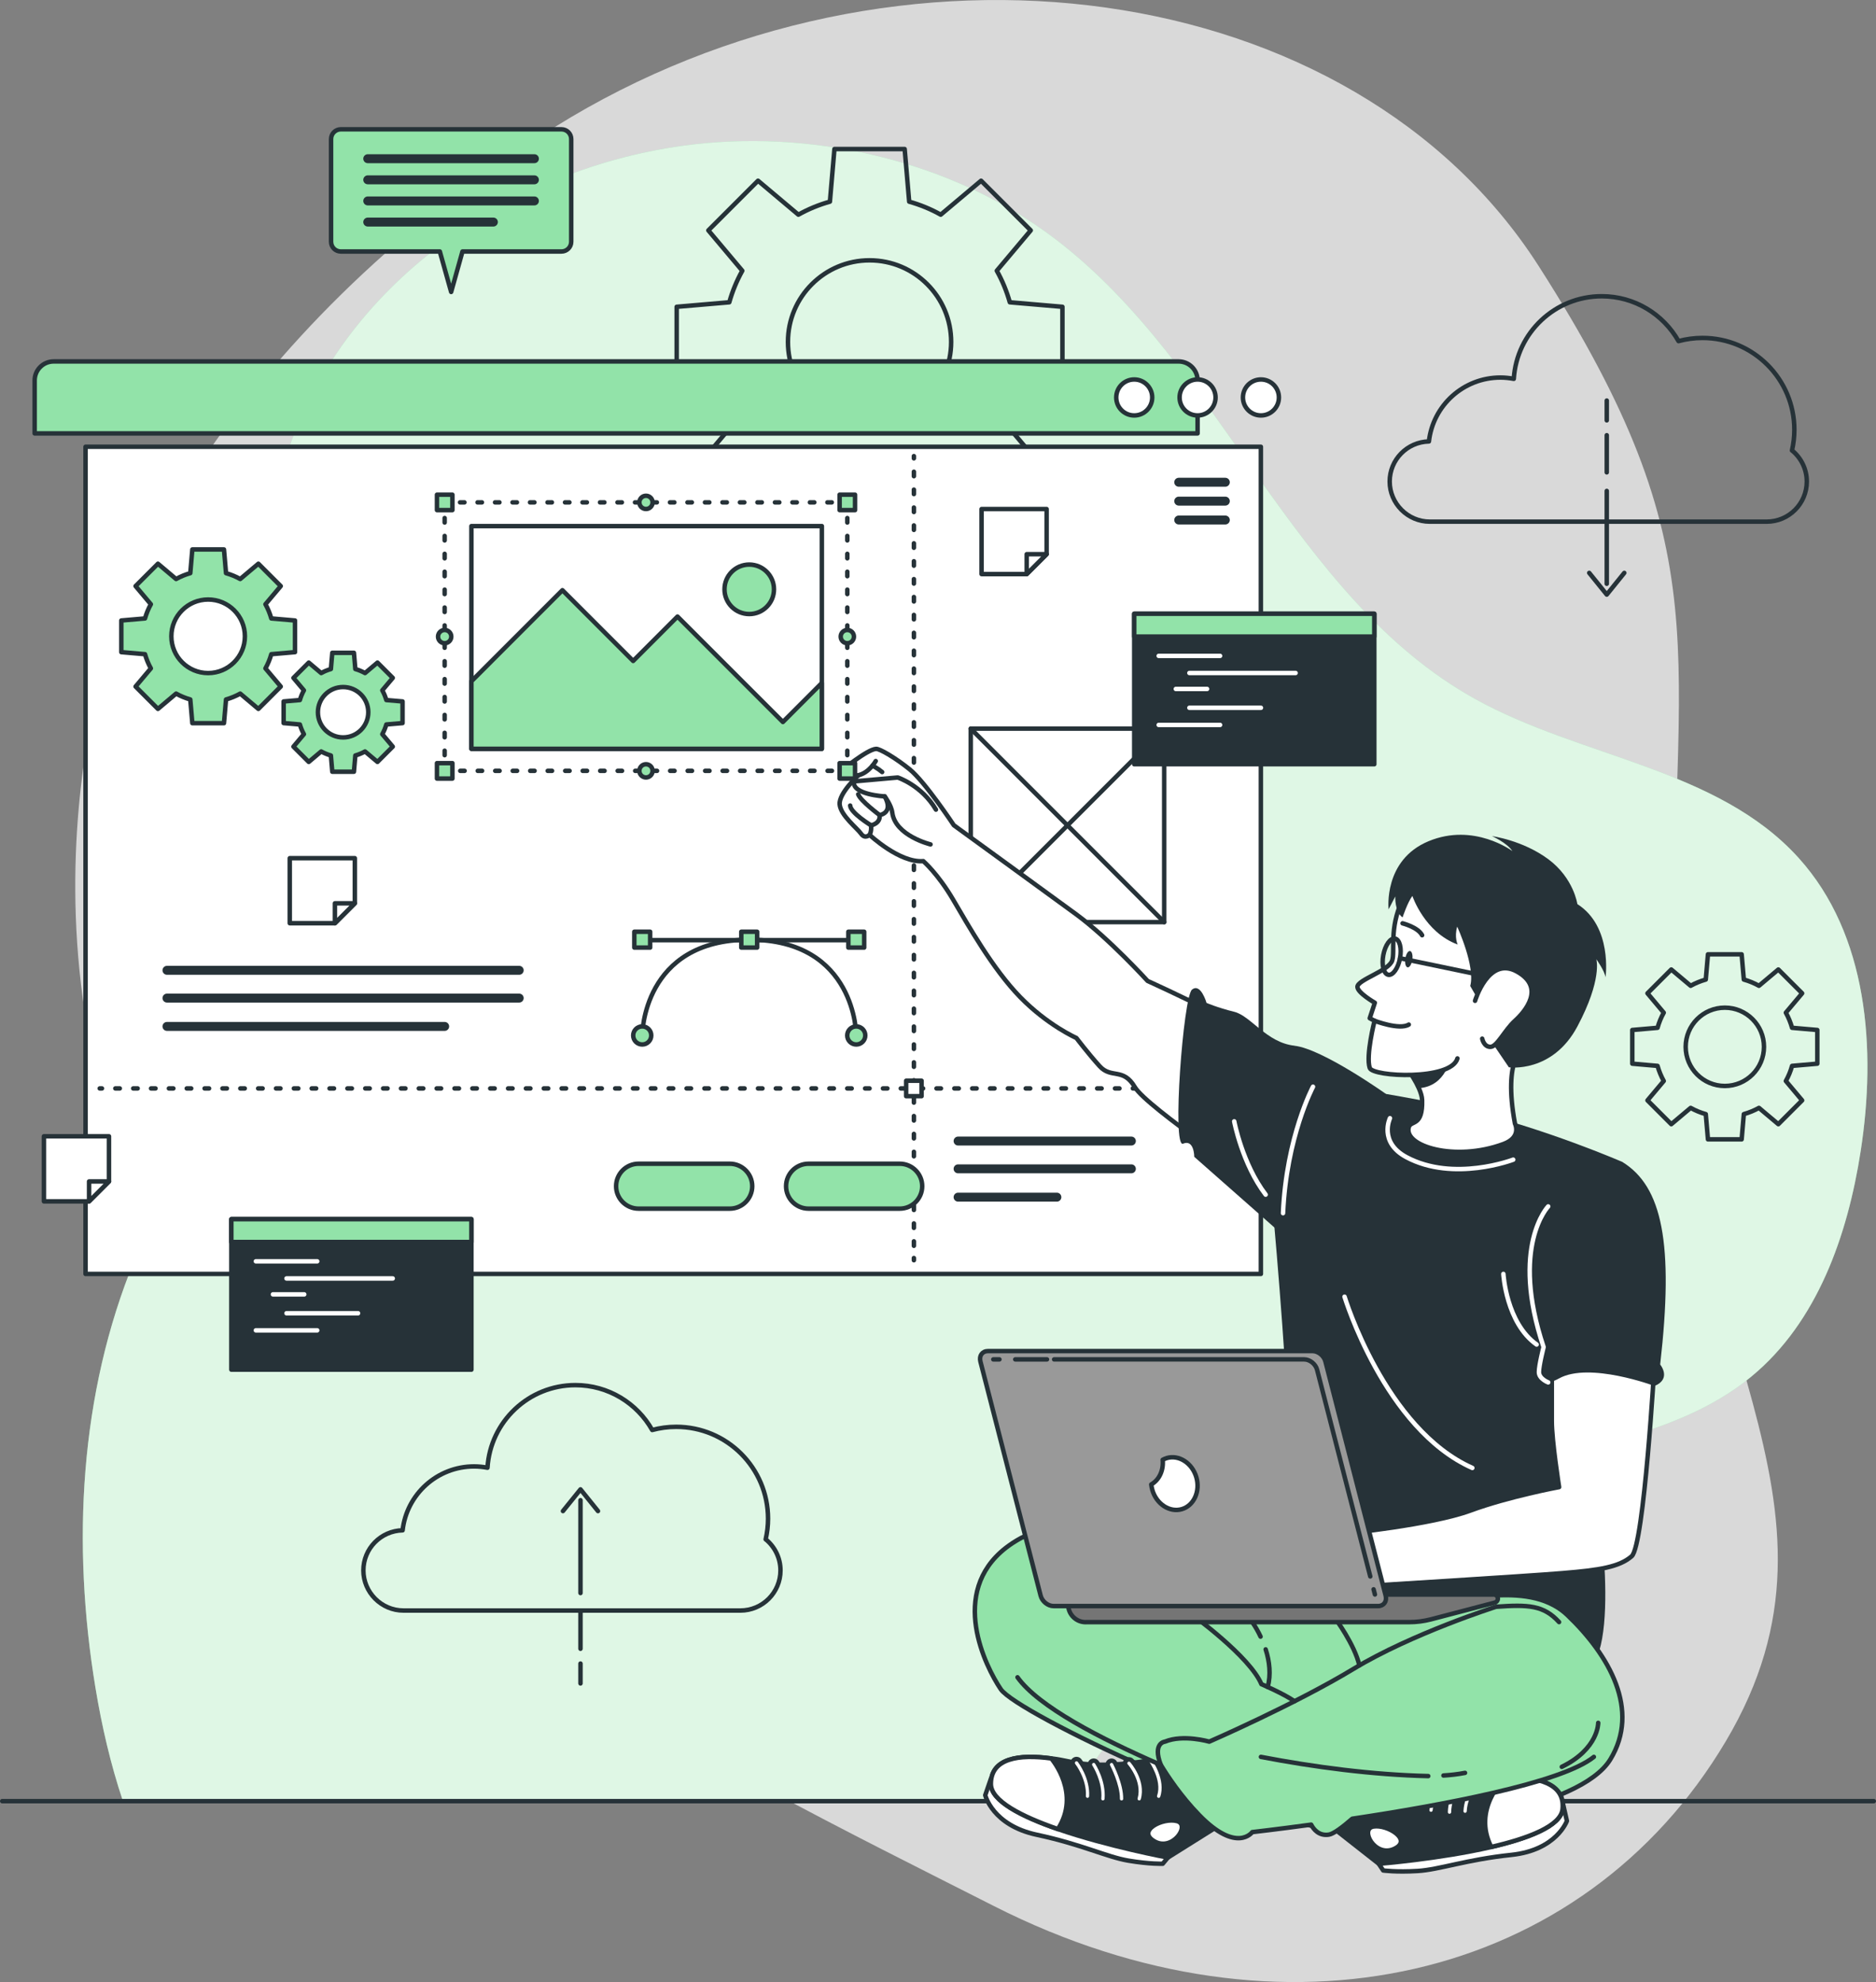 <?xml version="1.0" encoding="UTF-8"?>
<svg xmlns="http://www.w3.org/2000/svg" xmlns:xlink="http://www.w3.org/1999/xlink" viewBox="0 0 419.32 442.98">
  <rect x="0" y="0" width="419.32" height="442.98" fill="#808080" stroke="none"/>
  <defs>
    <style>
      .cls-1 {
        clip-path: url(#clippath-4);
      }

      .cls-1, .cls-2, .cls-3, .cls-4, .cls-5, .cls-6, .cls-7, .cls-8, .cls-9, .cls-10, .cls-11, .cls-12 {
        fill: none;
      }

      .cls-2 {
        stroke-dasharray: 0 0 1 3;
      }

      .cls-2, .cls-13, .cls-4, .cls-5, .cls-14, .cls-15, .cls-16, .cls-6, .cls-7, .cls-9, .cls-10, .cls-17 {
        stroke-linecap: round;
        stroke-linejoin: round;
      }

      .cls-2, .cls-13, .cls-5, .cls-14, .cls-15, .cls-16, .cls-6, .cls-7, .cls-9, .cls-10, .cls-17 {
        stroke: #263238;
      }

      .cls-3 {
        clip-path: url(#clippath-2);
      }

      .cls-18, .cls-19, .cls-16 {
        fill: #fff;
      }

      .cls-13 {
        fill: #757575;
      }

      .cls-20 {
        opacity: .2;
      }

      .cls-4 {
        stroke: #fff;
      }

      .cls-19 {
        opacity: .7;
      }

      .cls-5 {
        stroke-dasharray: 0 0 .98 2.93;
      }

      .cls-14 {
        fill: #999;
      }

      .cls-15, .cls-21 {
        fill: #92e3a9;
      }

      .cls-22 {
        opacity: .3;
      }

      .cls-6 {
        stroke-dasharray: 0 0 1 3;
      }

      .cls-7 {
        stroke-dasharray: 0 0 1 2.99;
      }

      .cls-8 {
        clip-path: url(#clippath-3);
      }

      .cls-9 {
        stroke-width: 2px;
      }

      .cls-11 {
        clip-path: url(#clippath);
      }

      .cls-17, .cls-23 {
        fill: #263238;
      }

      .cls-12 {
        clip-path: url(#clippath-1);
      }
    </style>
    <clipPath id="clippath">
      <path class="cls-15" d="m359.92,393.25c-6.77,11.03-41.12,16.21-59.87,15.72-18.74-.48-72.7-26.03-76.36-31.44-3.39-5.01-11.72-21.57,1.12-31.58,1.02-.79,2.16-1.54,3.46-2.24,8.79-4.76,67.25,10.25,67.25,10.25,0,0,3.62-2.29,4.95-2.12,4.08.52,6.97,3.82,15.24,6.17,5.77,1.65,21.52-4.69,31.58.76,1.1.59,2.12,1.32,3.06,2.22,9.4,8.98,16.33,21.23,9.57,32.26Z"/>
    </clipPath>
    <clipPath id="clippath-1">
      <path class="cls-17" d="m290.67,402.8l17.52,13.75s13.58-1.08,25.12-3.75h0c8.3-1.93,15.55-4.69,15.95-8.46.61-5.74-5.53-7.31-12.82-7.09-1.36.03-2.76.14-4.17.28-11.67,1.25-26.51-5.2-26.51-5.2l-15.08,10.47Z"/>
    </clipPath>
    <clipPath id="clippath-2">
      <path class="cls-16" d="m307,408.22c-3.16.52.31,6.97,4.59,5.01s-1.43-5.53-4.59-5.01Z"/>
    </clipPath>
    <clipPath id="clippath-3">
      <path class="cls-16" d="m333.31,412.79c8.3-1.92,15.55-4.68,15.95-8.45.61-5.74-5.53-7.31-12.82-7.09-.32.31-7.39,7.14-3.12,15.54Z"/>
    </clipPath>
    <clipPath id="clippath-4">
      <path class="cls-17" d="m279.9,403.33l-18.86,11.83s-13.39-2.5-24.58-6.37h0c-8.05-2.79-14.97-6.29-14.97-10.09,0-5.77,6.27-6.69,13.5-5.7,1.35.17,2.73.42,4.12.72,11.48,2.47,26.91-2.38,26.91-2.38l13.9,12Z"/>
    </clipPath>
  </defs>
  <g id="Background_Simple" data-name="Background Simple">
    <path class="cls-19" d="m26.44,137.97s-27.88,71.99,11.3,144.5c39.17,72.52,119.88,110.8,184.47,143.55,64.59,32.75,131.66,16.8,163.53-36.84,31.87-53.64-11.85-91.93-11.9-168.42-.05-76.49,11.45-96.74-29.96-161.36C302.47-5.22,200.82-19.52,123.98,28.41,47.14,76.34,26.44,137.97,26.44,137.97Z"/>
    <g>
      <path class="cls-21" d="m27.48,402.55h211.21c.86-1.36,1.72-2.72,2.59-4.05,22.72-34.59,59.1-59.24,98.83-70.81,17.8-5.18,37.08-8.27,51.38-20.06,14.72-12.14,21.48-31.5,24.4-50.34,3.54-22.82,1.63-48.4-13.86-65.54-18.19-20.12-48.67-22.37-72.37-35.56-40.79-22.7-56.6-74.39-93.71-102.71-23.43-17.88-55.09-24.81-83.4-20.89-40.19,5.56-78.01,32.5-89.36,71.96-3.15,10.95-4.41,22.83-3.44,35.41,1.82,23.55,6.88,47.4,2.1,70.53-5.27,25.49-21.85,47.02-31.76,71.09-12.34,29.97-14.04,63.6-8.76,95.58,1.41,8.55,3.38,17.13,6.15,25.38Z"/>
      <path class="cls-19" d="m27.48,402.55h211.21c.86-1.36,1.72-2.72,2.59-4.05,22.72-34.59,59.1-59.24,98.83-70.81,17.8-5.18,37.08-8.27,51.38-20.06,14.72-12.14,21.48-31.5,24.4-50.34,3.54-22.82,1.63-48.4-13.86-65.54-18.19-20.12-48.67-22.37-72.37-35.56-40.79-22.7-56.6-74.39-93.71-102.71-23.43-17.88-55.09-24.81-83.4-20.89-40.19,5.56-78.01,32.5-89.36,71.96-3.15,10.95-4.41,22.83-3.44,35.41,1.82,23.55,6.88,47.4,2.1,70.53-5.27,25.49-21.85,47.02-31.76,71.09-12.34,29.97-14.04,63.6-8.76,95.58,1.41,8.55,3.38,17.13,6.15,25.38Z"/>
    </g>
  </g>
  <g id="Floor">
    <line class="cls-10" x1=".5" y1="402.55" x2="418.82" y2="402.55"/>
  </g>
  <g id="Graphics">
    <g>
      <path class="cls-10" d="m237.47,84.27v-15.7l-11.76-1.01c-.7-2.48-1.67-4.84-2.91-7.05l7.59-9.02-11.1-11.1-9.02,7.59c-2.2-1.24-4.57-2.21-7.05-2.91l-1.01-11.76h-15.7l-1.01,11.76c-2.48.7-4.84,1.67-7.05,2.91l-9.02-7.59-11.1,11.1,7.59,9.02c-1.23,2.2-2.21,4.57-2.91,7.05l-11.76,1.01v15.7l11.76,1.01c.7,2.48,1.67,4.84,2.91,7.05l-7.59,9.02,11.1,11.1,9.02-7.59c2.2,1.23,4.57,2.21,7.05,2.91l1.01,11.76h15.7l1.01-11.76c2.48-.7,4.84-1.67,7.05-2.91l9.02,7.59,11.1-11.1-7.59-9.02c1.23-2.2,2.21-4.57,2.91-7.05l11.76-1.01Zm-43.11,10.39c-10.07,0-18.24-8.17-18.24-18.24s8.17-18.24,18.24-18.24,18.24,8.17,18.24,18.24-8.17,18.24-18.24,18.24Z"/>
      <path class="cls-10" d="m406.2,237.73v-7.53l-5.64-.49c-.34-1.19-.8-2.32-1.39-3.38l3.64-4.33-5.32-5.32-4.33,3.64c-1.06-.59-2.19-1.06-3.38-1.39l-.49-5.64h-7.53l-.49,5.64c-1.19.34-2.32.8-3.38,1.39l-4.33-3.64-5.32,5.32,3.64,4.33c-.59,1.06-1.06,2.19-1.39,3.38l-5.64.49v7.53l5.64.49c.34,1.19.8,2.32,1.39,3.38l-3.64,4.33,5.32,5.32,4.33-3.64c1.06.59,2.19,1.06,3.38,1.39l.49,5.64h7.53l.49-5.64c1.19-.34,2.32-.8,3.38-1.39l4.33,3.64,5.32-5.32-3.64-4.33c.59-1.06,1.06-2.19,1.39-3.38l5.64-.49Zm-20.67,4.98c-4.83,0-8.75-3.92-8.75-8.75s3.92-8.75,8.75-8.75,8.75,3.92,8.75,8.75-3.92,8.75-8.75,8.75Z"/>
      <g>
        <path class="cls-10" d="m400.54,100.68c.34-1.49.53-3.03.53-4.62,0-11.34-9.19-20.53-20.53-20.53-1.85,0-3.65.25-5.36.71-3.38-5.98-9.8-10.03-17.16-10.03-10.46,0-19.02,8.16-19.66,18.46-.97-.18-1.96-.29-2.98-.29-8.28,0-15.09,6.25-15.99,14.28-4.86.11-8.77,4.07-8.77,8.96s4.01,8.97,8.97,8.97h75.29c4.95,0,8.97-4.01,8.97-8.97,0-2.8-1.29-5.3-3.3-6.95Z"/>
        <g>
          <line class="cls-10" x1="359.14" y1="109.72" x2="359.14" y2="130.47"/>
          <line class="cls-10" x1="359.14" y1="97.27" x2="359.14" y2="105.57"/>
          <line class="cls-10" x1="359.14" y1="89.52" x2="359.14" y2="93.95"/>
          <polyline class="cls-10" points="355.22 128.04 359.14 132.89 363.06 128.04"/>
        </g>
      </g>
      <g>
        <path class="cls-10" d="m171.14,344.04c.34-1.49.53-3.03.53-4.62,0-11.34-9.19-20.53-20.53-20.53-1.85,0-3.65.25-5.36.71-3.38-5.98-9.8-10.03-17.16-10.03-10.46,0-19.02,8.16-19.66,18.46-.97-.18-1.96-.29-2.98-.29-8.28,0-15.09,6.25-15.99,14.28-4.86.11-8.77,4.07-8.77,8.96s4.01,8.97,8.97,8.97h75.29c4.95,0,8.97-4.01,8.97-8.97,0-2.8-1.29-5.3-3.3-6.95Z"/>
        <g>
          <line class="cls-10" x1="129.75" y1="356.04" x2="129.75" y2="335.29"/>
          <line class="cls-10" x1="129.75" y1="368.49" x2="129.75" y2="360.19"/>
          <line class="cls-10" x1="129.75" y1="376.24" x2="129.75" y2="371.8"/>
          <polyline class="cls-10" points="133.66 337.72 129.75 332.87 125.83 337.72"/>
        </g>
      </g>
    </g>
  </g>
  <g id="Interface">
    <g>
      <path class="cls-15" d="m11.99,80.78h251.45c2.34,0,4.24,1.9,4.24,4.24v11.85H7.75v-11.85c0-2.34,1.9-4.24,4.24-4.24Z"/>
      <rect class="cls-16" x="19.12" y="99.85" width="262.71" height="184.87"/>
      <path class="cls-16" d="m285.86,88.83c0,2.22-1.8,4.02-4.02,4.02s-4.02-1.8-4.02-4.02,1.8-4.02,4.02-4.02,4.02,1.8,4.02,4.02Z"/>
      <path class="cls-16" d="m271.7,88.83c0,2.22-1.8,4.02-4.02,4.02s-4.02-1.8-4.02-4.02,1.8-4.02,4.02-4.02,4.02,1.8,4.02,4.02Z"/>
      <path class="cls-16" d="m257.54,88.83c0,2.22-1.8,4.02-4.02,4.02s-4.02-1.8-4.02-4.02,1.8-4.02,4.02-4.02,4.02,1.8,4.02,4.02Z"/>
      <g>
        <line class="cls-9" x1="273.88" y1="107.78" x2="263.47" y2="107.78"/>
        <line class="cls-9" x1="273.88" y1="112" x2="263.47" y2="112"/>
        <line class="cls-9" x1="273.88" y1="116.22" x2="263.47" y2="116.22"/>
      </g>
      <g>
        <line class="cls-9" x1="37.32" y1="216.86" x2="116.05" y2="216.86"/>
        <line class="cls-9" x1="37.32" y1="223.07" x2="116.05" y2="223.07"/>
        <line class="cls-9" x1="37.32" y1="229.4" x2="99.39" y2="229.4"/>
      </g>
      <g>
        <g>
          <line class="cls-10" x1="204.27" y1="101.94" x2="204.27" y2="102.44"/>
          <line class="cls-2" x1="204.27" y1="105.43" x2="204.27" y2="279.66"/>
          <line class="cls-10" x1="204.27" y1="281.16" x2="204.27" y2="281.66"/>
        </g>
        <g>
          <line class="cls-10" x1="22.29" y1="243.26" x2="22.79" y2="243.26"/>
          <line class="cls-7" x1="25.78" y1="243.26" x2="275.82" y2="243.26"/>
          <line class="cls-10" x1="277.31" y1="243.26" x2="277.81" y2="243.26"/>
        </g>
        <rect class="cls-16" x="202.54" y="241.54" width="3.45" height="3.45"/>
      </g>
      <g>
        <path class="cls-15" d="m125.48,28.9h-49.3c-1.2,0-2.18.97-2.18,2.18v22.95c0,1.2.97,2.18,2.18,2.18h22.13l2.53,9.04,2.53-9.04h22.13c1.2,0,2.18-.97,2.18-2.18v-22.95c0-1.2-.97-2.18-2.18-2.18Z"/>
        <g>
          <line class="cls-9" x1="82.2" y1="35.47" x2="119.45" y2="35.47"/>
          <line class="cls-9" x1="82.2" y1="40.19" x2="119.45" y2="40.19"/>
          <line class="cls-9" x1="82.2" y1="44.91" x2="119.45" y2="44.91"/>
          <line class="cls-9" x1="82.2" y1="49.63" x2="110.28" y2="49.63"/>
        </g>
      </g>
      <g>
        <rect class="cls-17" x="51.71" y="272.48" width="53.66" height="33.63"/>
        <rect class="cls-15" x="51.71" y="272.48" width="53.66" height="5.11"/>
        <g>
          <line class="cls-4" x1="57.19" y1="281.9" x2="70.9" y2="281.9"/>
          <line class="cls-4" x1="64.04" y1="285.73" x2="87.78" y2="285.73"/>
          <line class="cls-4" x1="61.01" y1="289.29" x2="68" y2="289.29"/>
          <line class="cls-4" x1="64.04" y1="293.51" x2="80.03" y2="293.51"/>
          <line class="cls-4" x1="57.19" y1="297.33" x2="70.9" y2="297.33"/>
        </g>
      </g>
      <g>
        <line class="cls-10" x1="190.5" y1="210.12" x2="144.43" y2="210.12"/>
        <path class="cls-10" d="m191.39,231.42s0-21.4-23.92-21.4-23.92,21.4-23.92,21.4"/>
        <circle class="cls-15" cx="191.39" cy="231.42" r="2.02"/>
        <path class="cls-15" d="m141.53,231.42c0-1.11.9-2.02,2.02-2.02s2.02.9,2.02,2.02-.9,2.02-2.02,2.02-2.02-.9-2.02-2.02Z"/>
        <g>
          <rect class="cls-15" x="189.61" y="208.25" width="3.54" height="3.54" transform="translate(382.77 420.03) rotate(180)"/>
          <rect class="cls-15" x="165.7" y="208.25" width="3.54" height="3.54" transform="translate(334.93 420.03) rotate(180)"/>
          <rect class="cls-15" x="141.78" y="208.25" width="3.54" height="3.54" transform="translate(287.1 420.03) rotate(180)"/>
        </g>
      </g>
      <path class="cls-15" d="m65.94,145.75v-7.07l-5.3-.46c-.32-1.12-.75-2.18-1.31-3.17l3.42-4.06-5-5-4.06,3.42c-.99-.56-2.06-.99-3.17-1.31l-.46-5.3h-7.07l-.46,5.3c-1.12.32-2.18.75-3.17,1.31l-4.06-3.42-5,5,3.42,4.06c-.56.99-.99,2.06-1.31,3.17l-5.3.46v7.07l5.3.46c.32,1.12.75,2.18,1.31,3.17l-3.42,4.06,5,5,4.06-3.42c.99.56,2.06.99,3.17,1.31l.46,5.3h7.07l.46-5.3c1.12-.32,2.18-.75,3.17-1.31l4.06,3.42,5-5-3.42-4.06c.56-.99.99-2.06,1.31-3.17l5.3-.46Zm-19.42,4.68c-4.54,0-8.22-3.68-8.22-8.22s3.68-8.22,8.22-8.22,8.22,3.68,8.22,8.22-3.68,8.22-8.22,8.22Z"/>
      <path class="cls-15" d="m89.98,161.61v-4.84l-3.63-.31c-.22-.77-.52-1.49-.9-2.17l2.34-2.78-3.42-3.42-2.78,2.34c-.68-.38-1.41-.68-2.17-.9l-.31-3.63h-4.84l-.31,3.63c-.76.22-1.49.52-2.17.9l-2.78-2.34-3.42,3.42,2.34,2.78c-.38.68-.68,1.41-.9,2.17l-3.63.31v4.84l3.63.31c.22.77.52,1.49.9,2.17l-2.34,2.78,3.42,3.42,2.78-2.34c.68.38,1.41.68,2.17.9l.31,3.63h4.84l.31-3.63c.77-.22,1.49-.52,2.17-.9l2.78,2.34,3.42-3.42-2.34-2.78c.38-.68.68-1.41.9-2.17l3.63-.31Zm-13.29,3.2c-3.11,0-5.63-2.52-5.63-5.63s2.52-5.63,5.63-5.63,5.63,2.52,5.63,5.63-2.52,5.63-5.63,5.63Z"/>
      <g>
        <line class="cls-9" x1="214.15" y1="255.02" x2="252.88" y2="255.02"/>
        <line class="cls-9" x1="214.15" y1="261.23" x2="252.88" y2="261.23"/>
        <line class="cls-9" x1="214.15" y1="267.56" x2="236.23" y2="267.56"/>
      </g>
      <path class="cls-15" d="m163.12,270.13h-20.39c-2.77,0-5.02-2.25-5.02-5.02h0c0-2.77,2.25-5.02,5.02-5.02h20.39c2.77,0,5.02,2.25,5.02,5.02h0c0,2.77-2.25,5.02-5.02,5.02Z"/>
      <path class="cls-15" d="m201.11,270.13h-20.39c-2.77,0-5.02-2.25-5.02-5.02h0c0-2.77,2.25-5.02,5.02-5.02h20.39c2.77,0,5.02,2.25,5.02,5.02h0c0,2.77-2.25,5.02-5.02,5.02Z"/>
      <g>
        <rect class="cls-16" x="216.98" y="162.85" width="43.24" height="43.24"/>
        <line class="cls-16" x1="216.98" y1="162.85" x2="260.22" y2="206.09"/>
        <line class="cls-16" x1="260.22" y1="162.85" x2="216.98" y2="206.09"/>
      </g>
      <g>
        <rect class="cls-17" x="253.52" y="137.17" width="53.66" height="33.63"/>
        <rect class="cls-15" x="253.52" y="137.17" width="53.66" height="5.11"/>
        <g>
          <line class="cls-4" x1="258.99" y1="146.59" x2="272.71" y2="146.59"/>
          <line class="cls-4" x1="265.85" y1="150.41" x2="289.59" y2="150.41"/>
          <line class="cls-4" x1="262.82" y1="153.98" x2="269.8" y2="153.98"/>
          <line class="cls-4" x1="265.85" y1="158.19" x2="281.84" y2="158.19"/>
          <line class="cls-4" x1="258.99" y1="162.02" x2="272.71" y2="162.02"/>
        </g>
      </g>
      <g>
        <polygon class="cls-16" points="233.94 113.77 233.94 123.86 229.49 128.31 219.4 128.31 219.4 113.77 233.94 113.77"/>
        <polygon class="cls-16" points="233.94 123.86 229.49 128.31 229.49 123.86 233.94 123.86"/>
      </g>
      <g>
        <polygon class="cls-16" points="79.31 191.8 79.31 201.89 74.86 206.34 64.77 206.34 64.77 191.8 79.31 191.8"/>
        <polygon class="cls-16" points="79.31 201.89 74.86 206.34 74.86 201.89 79.31 201.89"/>
      </g>
      <g>
        <polygon class="cls-16" points="24.36 253.96 24.36 264.05 19.91 268.5 9.82 268.5 9.82 253.96 24.36 253.96"/>
        <polygon class="cls-16" points="24.36 264.05 19.91 268.5 19.91 264.05 24.36 264.05"/>
      </g>
    </g>
  </g>
  <g id="Character">
    <g>
      <path class="cls-16" d="m206.38,192.46c-5.29.45-12.01-5.87-12.01-5.87,0,0-1.03.99-1.89-.24-.86-1.24-4.59-4.1-4.8-6.58-.21-2.48,4.19-6.5,4.19-6.5-3.4.93-3.76-1.06-3.76-1.06,0,0,5.71-4.72,7.71-4.84.78-.05,4.19,1.91,7.48,4.55,3.44,2.77,9.9,12.52,9.9,12.52,0,0,21.85,15.87,27.38,19.93,7.29,5.36,15.93,14.87,15.93,14.87,0,0,29.02,13.08,36.98,20.27l-10.81,25.62s-26.37-17.67-29.01-22.15c-2.64-4.48-5.27-1.79-7.91-4.72-2.64-2.93-5.17-6.28-5.17-6.28,0,0-6.38-2.8-12.55-9.12-6.17-6.33-11.6-16.01-15.01-21.81-3.41-5.8-6.64-8.57-6.64-8.57Z"/>
      <path class="cls-16" d="m207.99,188.72s-7.87-1.91-8.55-7.1c-.22-1.69-1.69-3.63-1.69-3.63,0,0-7.35-.36-6.88-3.35l9.79-.87s5.37,1.75,8.54,7.18"/>
      <path class="cls-10" d="m194.36,186.59s.49-.69.33-2.12c0,0,2.16-.39,1.92-2.31,0,0,3.2-.39,1.14-4.17"/>
      <path class="cls-10" d="m196.61,182.17s-4.3-3.2-4.79-4.65"/>
      <path class="cls-10" d="m194.7,184.47s-4.59-2.79-4.67-4.43"/>
      <path class="cls-10" d="m195.74,170.09s-1.46,2.62-3.87,3.17"/>
      <path class="cls-10" d="m195.02,171.12s1.17.59,2.16,1.43"/>
      <path class="cls-23" d="m362.62,259.69s-17.33-7.54-34.9-11.66c-17.57-4.12-45.96-7.78-45.96-7.78,0,0,7.82,79.8,5.76,84.6-2.06,4.8-14.42,20.92-14.42,20.92,0,0,66.89,26.08,78.55,28.3,11.66,2.22,5.58-38.25,5.58-38.25,0,0,12.25-51.44,5.39-76.13Z"/>
      <path class="cls-16" d="m338.62,251.12s1.59,3.03-2.59,4.57c-10.83,4-22.37.47-21.14-3.77.47-1.62,3.15,0,2.98-6.05-.02-.78-.3-1.69-.73-2.66-.66-1.5-1.7-3.14-2.75-4.61-1.83-2.56-3.71-4.63-3.71-4.63,0,0,17.19-10.97,29.94,0,0,0-4.74,2.4-2,17.15Z"/>
      <g>
        <path class="cls-21" d="m359.92,393.25c-6.77,11.03-41.12,16.21-59.87,15.72-18.74-.48-72.7-26.03-76.36-31.44-3.39-5.01-11.72-21.57,1.12-31.58,1.02-.79,2.16-1.54,3.46-2.24,8.79-4.76,67.25,10.25,67.25,10.25,0,0,3.62-2.29,4.95-2.12,4.08.52,6.97,3.82,15.24,6.17,5.77,1.65,21.52-4.69,31.58.76,1.1.59,2.12,1.32,3.06,2.22,9.4,8.98,16.33,21.23,9.57,32.26Z"/>
        <g class="cls-11">
          <path class="cls-22" d="m347.29,358.77c-10.31-.69-19.5,1.47-25.92,5.26-7.61,4.5-43.55,21.81-43.55,21.81.08-1.86,2.08-5.61,2.08-5.61-3.38-3.01-12.22-5.35-12.22-5.35-6.85-5.85-34.03-23.3-42.87-28.93,1.02-.79,2.16-1.54,3.46-2.24,8.79-4.76,67.25,10.25,67.25,10.25,0,0,3.62-2.29,4.95-2.12,4.08.52,6.97,3.82,15.24,6.17,5.77,1.65,21.52-4.69,31.58.76Z"/>
        </g>
        <path class="cls-10" d="m359.92,393.25c-6.77,11.03-41.12,16.21-59.87,15.72-18.74-.48-72.7-26.03-76.36-31.44-3.39-5.01-11.72-21.57,1.12-31.58,1.02-.79,2.16-1.54,3.46-2.24,8.79-4.76,67.25,10.25,67.25,10.25,0,0,3.62-2.29,4.95-2.12,4.08.52,6.97,3.82,15.24,6.17,5.77,1.65,21.52-4.69,31.58.76,1.1.59,2.12,1.32,3.06,2.22,9.4,8.98,16.33,21.23,9.57,32.26Z"/>
      </g>
      <g>
        <path class="cls-16" d="m349.37,403.2l.86,3.77s-2.3,6.53-12.41,7.59c-10.11,1.06-16.1,3.31-20.96,3.6-4.86.29-7.69-.12-7.69-.12l-.99-1.48,41.19-13.35Z"/>
        <g>
          <path class="cls-23" d="m290.67,402.8l17.52,13.75s13.58-1.08,25.12-3.75h0c8.3-1.93,15.55-4.69,15.95-8.46.61-5.74-5.53-7.31-12.82-7.09-1.36.03-2.76.14-4.17.28-11.67,1.25-26.51-5.2-26.51-5.2l-15.08,10.47Z"/>
          <g class="cls-12">
            <path class="cls-22" d="m349.26,404.21c-3.15,1.24-7.06,2.96-9.74,4.79,0,0-16.27,8.37-41.27-.25l-7.58-5.95,15.08-10.47s14.83,6.45,26.51,5.19c1.41-.15,2.81-.25,4.17-.28,7.24-.23,13.33,1.32,12.83,6.96Z"/>
          </g>
          <path class="cls-10" d="m290.67,402.8l17.52,13.75s13.58-1.08,25.12-3.75h0c8.3-1.93,15.55-4.69,15.95-8.46.61-5.74-5.53-7.31-12.82-7.09-1.36.03-2.76.14-4.17.28-11.67,1.25-26.51-5.2-26.51-5.2l-15.08,10.47Z"/>
        </g>
        <g>
          <path class="cls-18" d="m307,408.22c-3.16.52.31,6.97,4.59,5.01s-1.43-5.53-4.59-5.01Z"/>
          <g class="cls-3">
            <path class="cls-20" d="m312.93,412.19c-2.16-.26-4.43-.65-6.8-1.19-.61-1.27-.47-2.57.88-2.78,2.65-.43,7.11,2.01,5.93,3.97Z"/>
          </g>
          <path class="cls-10" d="m307,408.22c-3.16.52.31,6.97,4.59,5.01s-1.43-5.53-4.59-5.01Z"/>
        </g>
        <g>
          <path class="cls-18" d="m333.31,412.79c8.3-1.92,15.55-4.68,15.95-8.45.61-5.74-5.53-7.31-12.82-7.09-.32.31-7.39,7.14-3.12,15.54Z"/>
          <g class="cls-8">
            <path class="cls-22" d="m349.26,404.21c-3.15,1.24-7.06,2.96-9.74,4.79,0,0-2.43,1.25-6.85,2.29-2.8-7.7,3.46-13.76,3.76-14.04,7.24-.23,13.33,1.32,12.83,6.96Z"/>
          </g>
          <path class="cls-10" d="m333.31,412.79c8.3-1.92,15.55-4.68,15.95-8.45.61-5.74-5.53-7.31-12.82-7.09-.32.31-7.39,7.14-3.12,15.54Z"/>
        </g>
        <path class="cls-16" d="m327.38,405.66s.03,0,.05,0c.48.02.89-.35.91-.82.17-3.62,2.96-6.56,2.99-6.59.33-.35.32-.89-.03-1.23-.34-.33-.89-.32-1.22.02-.13.14-3.26,3.43-3.47,7.71-.02.46.32.86.77.9Z"/>
        <path class="cls-16" d="m323.91,405.87s.05,0,.07,0c.48,0,.88-.37.88-.85.07-3.65,2.63-6.82,2.65-6.85.3-.37.25-.92-.12-1.22-.37-.3-.91-.25-1.22.12-.12.15-2.96,3.65-3.05,7.92,0,.45.33.83.77.88Z"/>
        <path class="cls-16" d="m319.76,405.43s.01,0,.02,0c.48.04.9-.31.94-.79.27-3.04,2.85-6.92,2.88-6.96.27-.4.16-.94-.24-1.2-.4-.27-.94-.16-1.2.24-.12.17-2.86,4.29-3.16,7.78-.04.47.3.89.77.94Z"/>
        <path class="cls-16" d="m315.84,405.01c.08,0,.16,0,.23,0,.47-.08.79-.53.71-1-.62-3.68,2.8-6.84,2.84-6.87.35-.32.38-.87.06-1.22-.32-.35-.87-.38-1.22-.06-.17.15-4.16,3.81-3.39,8.44.07.39.39.68.76.72Z"/>
        <path class="cls-16" d="m311.58,403.99c.09,0,.19,0,.29-.02.47-.11.76-.57.65-1.04-.75-3.28,2.48-6.99,2.51-7.03.32-.36.28-.91-.08-1.22-.36-.32-.9-.28-1.22.07-.16.18-3.86,4.41-2.91,8.57.09.37.4.63.75.67Z"/>
      </g>
      <g>
        <path class="cls-16" d="m221.48,397.56l-1.26,3.66s1.6,6.73,11.55,8.85c9.95,2.12,15.66,4.98,20.46,5.78s7.66.69,7.66.69l1.14-1.37-39.56-17.6Z"/>
        <g>
          <path class="cls-23" d="m279.9,403.33l-18.86,11.83s-13.39-2.5-24.58-6.37h0c-8.05-2.79-14.97-6.29-14.97-10.09,0-5.77,6.27-6.69,13.5-5.7,1.35.17,2.73.42,4.12.72,11.48,2.47,26.91-2.38,26.91-2.38l13.9,12Z"/>
          <g class="cls-1">
            <path class="cls-22" d="m279.9,403.33l-11.1,6.96c-11.14-3.35-18.39-10.45-22.53-15.87,9.84.03,19.73-3.09,19.73-3.09l13.9,12Z"/>
          </g>
          <path class="cls-10" d="m279.9,403.33l-18.86,11.83s-13.39-2.5-24.58-6.37h0c-8.05-2.79-14.97-6.29-14.97-10.09,0-5.77,6.27-6.69,13.5-5.7,1.35.17,2.73.42,4.12.72,11.48,2.47,26.91-2.38,26.91-2.38l13.9,12Z"/>
        </g>
        <path class="cls-16" d="m236.45,408.79c-8.05-2.78-14.97-6.28-14.97-10.08,0-5.77,6.27-6.69,13.5-5.7.29.34,6.6,7.88,1.47,15.79Z"/>
        <path class="cls-16" d="m243.09,402.32s-.03,0-.05,0c-.48-.03-.84-.44-.82-.91.21-3.61-2.25-6.84-2.28-6.87-.29-.38-.22-.92.15-1.22.38-.29.92-.22,1.21.15.12.15,2.88,3.75,2.64,8.03-.03.46-.41.82-.86.82Z"/>
        <path class="cls-16" d="m246.52,402.89s-.05,0-.07,0c-.48-.04-.83-.46-.79-.94.31-3.64-1.9-7.06-1.92-7.1-.26-.4-.15-.94.25-1.2.4-.26.94-.15,1.2.25.1.16,2.56,3.94,2.2,8.19-.04.45-.42.79-.86.79Z"/>
        <path class="cls-16" d="m250.69,402.89h-.02c-.48,0-.86-.4-.85-.88.05-3.05-2.11-7.18-2.13-7.22-.22-.42-.06-.95.36-1.17.42-.23.95-.06,1.17.36.1.19,2.39,4.57,2.33,8.07,0,.47-.4.85-.87.85Z"/>
        <path class="cls-16" d="m254.63,402.89c-.08,0-.15-.01-.23-.03-.46-.13-.73-.61-.6-1.07,1-3.6-2.07-7.09-2.1-7.13-.32-.36-.29-.9.07-1.22.36-.32.9-.29,1.22.07.15.17,3.74,4.23,2.48,8.75-.11.38-.46.63-.83.63Z"/>
        <path class="cls-16" d="m258.98,402.32c-.09,0-.19-.02-.28-.05-.45-.16-.69-.65-.54-1.1,1.09-3.18-1.73-7.21-1.76-7.25-.28-.39-.19-.93.2-1.21.39-.28.93-.19,1.21.2.14.19,3.38,4.79,1.99,8.83-.12.36-.46.59-.82.59Z"/>
        <path class="cls-16" d="m263.09,407.01c3.09.84-1.04,6.9-5.09,4.5s2.01-5.35,5.09-4.5Z"/>
      </g>
      <path class="cls-15" d="m227.43,374.87c4.64,6.49,18.36,13.66,32.04,19.58,1.47,2.43,4.46,6.98,8.58,11.21,8.42,8.66,11.85,3.81,11.85,3.81,0,0,5.32-.6,13.17-1.67.52,1.01,1.72,2.59,3.97,2.23,1.02-.16,2.99-1.62,5.21-3.55,19.83-2.98,46.74-7.96,54.01-13.82"/>
      <g>
        <path class="cls-10" d="m348.48,362.53c-3.43-3.77-6.86-3.94-14.06-3.43,0,0-18.79,5.96-31.89,13.89-13.1,7.93-32.24,16.26-32.24,16.26,0,0-5.83-1.69-9.89,0,0,0-2.85.22-.94,5.2"/>
        <path class="cls-10" d="m357.23,385.05s.1,5.81-8.14,9.83"/>
        <path class="cls-10" d="m266.35,360.81s13.01,9.4,15.6,15.6c0,0,5,2.13,7.39,3.81"/>
        <path class="cls-10" d="m282.9,368.63c.87,2.7,1.2,5.64.46,8.41"/>
        <path class="cls-10" d="m279.9,362.53c.71,1.03,1.33,2.12,1.86,3.25"/>
        <path class="cls-10" d="m298.41,361.67s4.35,5.81,5.43,10.54"/>
        <path class="cls-10" d="m322.64,396.82c1.62-.1,3.23-.28,4.82-.59"/>
        <path class="cls-10" d="m281.84,392.66c11.87,2.27,24.88,4,37.4,4.29"/>
      </g>
      <path class="cls-16" d="m369.83,304.47s-2.35,40.95-5.12,43.35-7.14,3.09-15.41,3.77c-8.27.69-44.85,2.93-44.85,2.93l-3.91-11.75s19.45-1.97,28.08-5.15c8.63-3.18,19.87-5.26,19.87-5.26,0,0-1.63-10.31-1.63-14.75v-20.88"/>
      <path class="cls-23" d="m362.62,259.69c8.92,5.49,11.55,18.18,8.46,45.27,0,0,2.63,3.2-1.26,4.8,0,0-14.56-5.45-21.34-1.69-6.78,3.75-5.02-5.19-5.02-5.19,0,0-2.79-24.92,3.38-29.42"/>
      <path class="cls-4" d="m346.05,269.63s-8.57,8.92-1.03,31.44c0,0-1.05,4.1-1.04,5.6,0,1.5,2.07,2.29,2.07,2.29"/>
      <path class="cls-4" d="m336.03,284.72s.62,10.97,7.44,15.78"/>
      <path class="cls-4" d="m338.23,259.18s-13.29,5.09-23.86-.55c-6.27-3.34-3.69-8.71-3.69-8.71"/>
      <g>
        <path class="cls-13" d="m242.66,362.54h72.34c1.63,0,3.26-.21,4.84-.62l14.27-3.74c.41-.11.69-.47.69-.89h0c0-.51-.41-.92-.92-.92h-94.2c-.51,0-.92.41-.92.92v1.35c0,2.16,1.75,3.91,3.91,3.91Z"/>
        <path class="cls-14" d="m235.49,358.95h72.54c1.27,0,2.02-1.04,1.69-2.33l-13.46-52.33c-.33-1.29-1.62-2.33-2.89-2.33h-72.54c-1.27,0-2.02,1.04-1.69,2.33l13.46,52.33c.33,1.29,1.62,2.33,2.89,2.33Z"/>
        <line class="cls-10" x1="223.39" y1="303.82" x2="222.02" y2="303.82"/>
        <line class="cls-10" x1="234.02" y1="303.82" x2="226.93" y2="303.82"/>
        <path class="cls-10" d="m306.28,352.33l-11.88-46.18c-.33-1.29-1.63-2.33-2.89-2.33h-55.89"/>
        <line class="cls-10" x1="307.32" y1="356.36" x2="307.02" y2="355.21"/>
        <path class="cls-16" d="m257.32,331.77c.05.41.13.83.25,1.25.93,3.15,3.88,5.06,6.59,4.27,2.71-.8,4.16-4,3.24-7.15-.94-3.16-3.89-5.06-6.6-4.27-.32.1-.63.23-.92.39.23,2.33-.77,4.51-2.56,5.51Z"/>
      </g>
      <path class="cls-23" d="m289.34,233.71c-6.28-.69-9.71-6.65-13.48-7.58-3.77-.93-6.18-1.99-6.18-1.99,0,0-1.3-4.55-3.25-2.96-1.94,1.59-4.51,35.49-2,34.43,2.51-1.06,2.51,2.94,2.51,2.94l23.31,20.55,19.54-34.6s-14.18-10.09-20.46-10.78Z"/>
      <g>
        <g>
          <polyline class="cls-10" points="99.39 112.78 99.39 112.28 99.89 112.28"/>
          <line class="cls-5" x1="102.83" y1="112.28" x2="187.43" y2="112.28"/>
          <polyline class="cls-10" points="188.89 112.28 189.39 112.28 189.39 112.78"/>
          <line class="cls-6" x1="189.39" y1="115.78" x2="189.39" y2="170.28"/>
          <polyline class="cls-10" points="189.39 171.78 189.39 172.28 188.89 172.28"/>
          <line class="cls-5" x1="185.96" y1="172.28" x2="101.36" y2="172.28"/>
          <polyline class="cls-10" points="99.89 172.28 99.39 172.28 99.39 171.78"/>
          <line class="cls-6" x1="99.39" y1="168.78" x2="99.39" y2="114.28"/>
        </g>
        <circle class="cls-15" cx="144.39" cy="112.28" r="1.48"/>
        <circle class="cls-15" cx="99.39" cy="142.28" r="1.48"/>
        <circle class="cls-15" cx="144.39" cy="172.28" r="1.48"/>
        <circle class="cls-15" cx="189.39" cy="142.28" r="1.48"/>
        <rect class="cls-15" x="187.67" y="170.56" width="3.45" height="3.45"/>
        <rect class="cls-15" x="187.67" y="110.56" width="3.45" height="3.45"/>
        <rect class="cls-15" x="97.67" y="170.56" width="3.45" height="3.45"/>
        <rect class="cls-15" x="97.67" y="110.56" width="3.45" height="3.45"/>
      </g>
      <g>
        <rect class="cls-16" x="105.37" y="117.58" width="78.33" height="49.77"/>
        <polygon class="cls-15" points="183.69 152.65 174.99 161.36 151.43 137.8 141.52 147.72 125.71 131.91 105.37 152.26 105.37 167.36 183.69 167.36 183.69 152.65"/>
        <circle class="cls-15" cx="167.47" cy="131.71" r="5.53"/>
      </g>
      <path class="cls-4" d="m293.48,242.88s-5.95,11.17-6.7,28.26"/>
      <path class="cls-4" d="m275.87,250.62s1.79,9.5,7.03,16.38"/>
      <path class="cls-4" d="m300.53,289.81s8.98,29.56,28.56,38.27"/>
      <path class="cls-23" d="m324.19,236.31s-.85,6.45-7.05,6.9c-.66-1.5-1.7-3.14-2.75-4.61,4.11-1.32,9.8-2.29,9.8-2.29Z"/>
      <g>
        <path class="cls-16" d="m337.4,236.76s10.37,1.27,14.71-12.65c4.34-13.92.93-24.41-16.24-29.46-9.52-2.8-19.03-.55-22.46,6.65-2.94,6.17-1.55,11.31-2.23,13.38-.76,2.32-7.77,4.29-7.77,5.88,0,1.32,3.89,3.55,3.89,3.55l-1.14,3.46,1.08.57s-1.99,7.79-1.08,10.54c.67,2.01,18.23,2.84,19.6-2.13"/>
        <path class="cls-10" d="m313.5,206.36s3.43.86,4.37,2.66"/>
        <path class="cls-23" d="m314.11,214.26c-.15,1.01.08,1.88.52,1.94.43.06.9-.7,1.05-1.71.15-1.01-.08-1.88-.52-1.94s-.9.7-1.05,1.71Z"/>
        <path class="cls-10" d="m307.23,228.14s5.58,2.14,7.66.85"/>
        <path class="cls-10" d="m309.19,213.47c-.41,2.23.09,4.2,1.12,4.39,1.03.19,2.2-1.46,2.62-3.7s-.09-4.2-1.12-4.39c-1.03-.19-2.2,1.46-2.62,3.7Z"/>
        <path class="cls-23" d="m352.57,202.07s-.8-5.83-6.52-10.06c-5.72-4.23-12.57-5.14-12.57-5.14,0,0,3.32,1.45,4.57,3.35,0,0-8.57-6.44-18.75-2.21-10.17,4.23-8.92,15.22-8.92,15.22l1.49-2.88s-.17,3.43,1.63,4.69c0,0,1.09-3.32,2.19-4.8,0,0,2.7,8.12,10.13,10.86,0,0-.8-1.6-.11-4,0,0,4.11,8.92,2.91,13.26l1.32,2.29s4.73-4.79,8.57-.8c2.21,2.29-4.23,10.97-5.14,10.97l3.89,5.72s9.72,1.38,15.32-9.14c5.6-10.52,4.23-15.02,4.23-15.02,0,0,1.83,2.56,2.06,4.04,0,0,1.6-11.32-6.29-16.35Z"/>
        <path class="cls-16" d="m329.7,223.68s2.98-10.09,9.38-6.53,1.82,8.93-.46,10.99c-2.29,2.06-4,5.83-5.49,5.83s-1.83-1.83-1.83-1.83"/>
        <line class="cls-10" x1="312.93" y1="214.16" x2="330.73" y2="217.86"/>
      </g>
    </g>
  </g>
</svg>